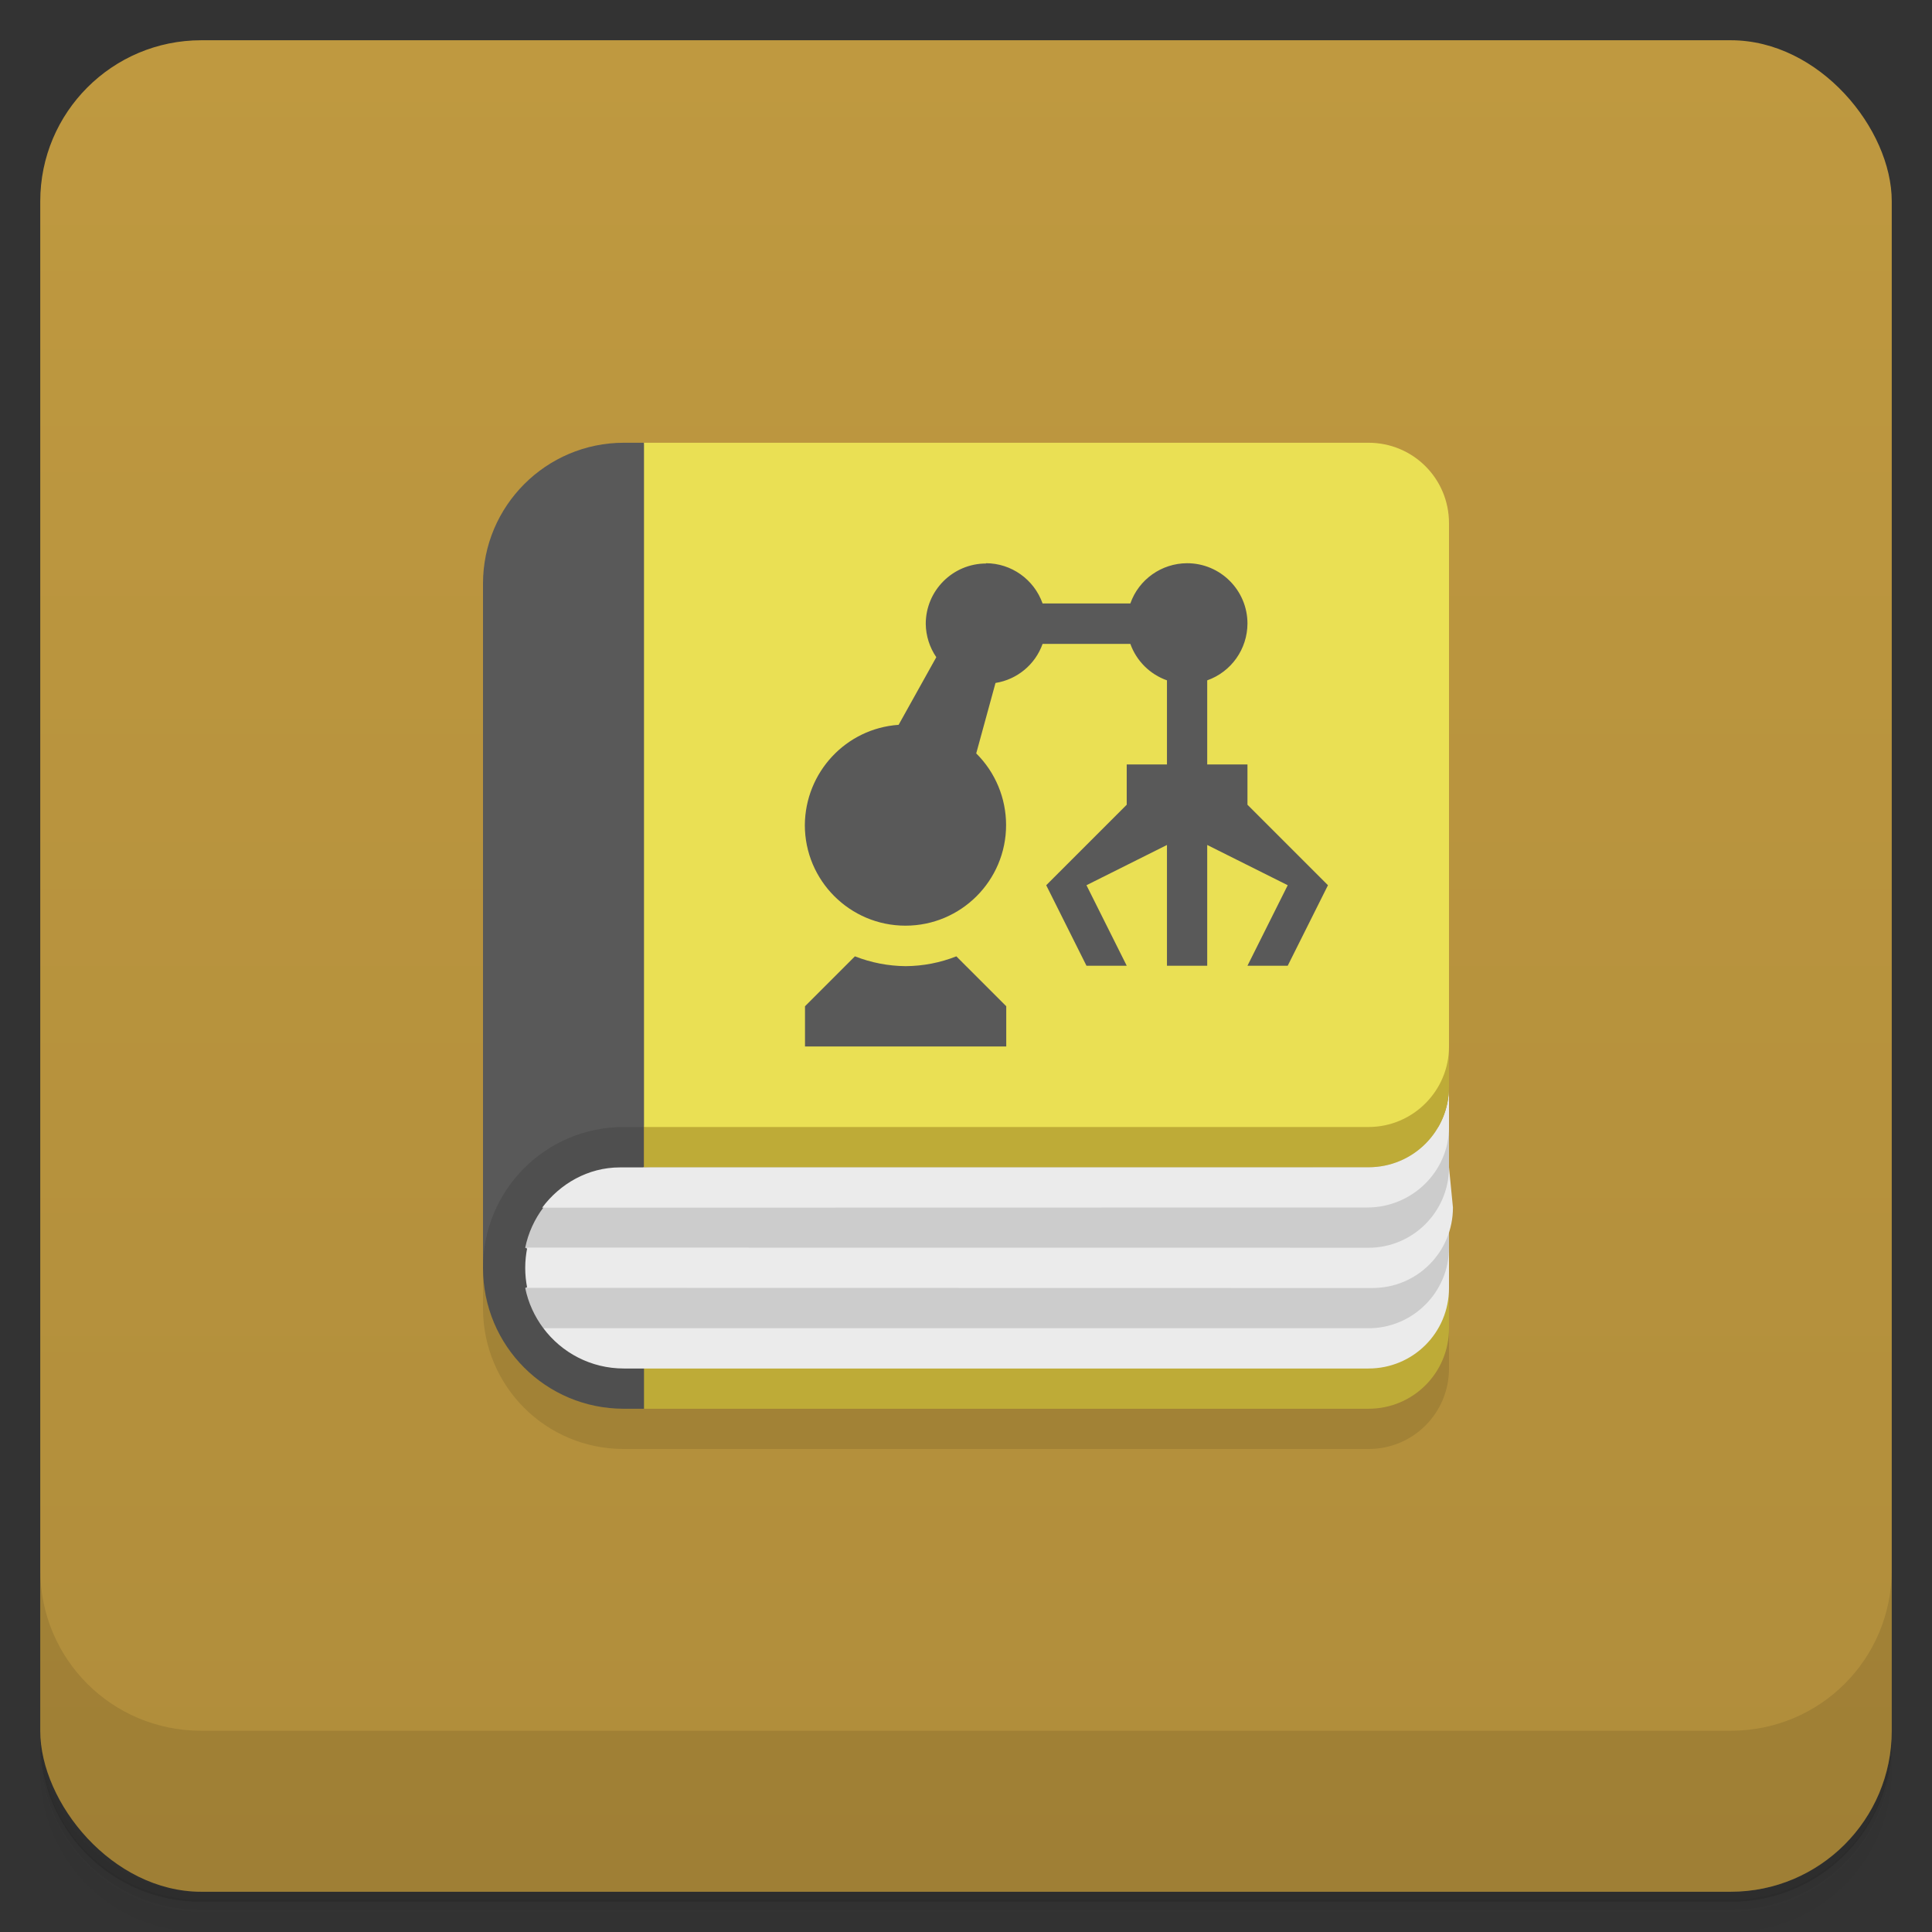 <?xml version="1.0" encoding="UTF-8"?>
<svg version="1.1" viewBox="0 0 48 48" xmlns="http://www.w3.org/2000/svg">
 <rect x="0" y="0" width="48" height="48" fill="#333333" stroke="none"/>
 <defs>
  <linearGradient id="bg" x2="0" y1="1" y2="47" gradientUnits="userSpaceOnUse">
   <stop style="stop-color:#bf9940" offset="0"/>
   <stop style="stop-color:#b08d3b" offset="1"/>
  </linearGradient>
 </defs>
 <path d="m1 43v0.25c0 2.22 1.78 4 4 4h38c2.22 0 4-1.78 4-4v-0.25c0 2.22-1.78 4-4 4h-38c-2.22 0-4-1.78-4-4zm0 0.5v0.5c0 2.22 1.78 4 4 4h38c2.22 0 4-1.78 4-4v-0.5c0 2.22-1.78 4-4 4h-38c-2.22 0-4-1.78-4-4z" style="opacity:.02"/>
 <path d="m1 43.2v0.25c0 2.22 1.78 4 4 4h38c2.22 0 4-1.78 4-4v-0.25c0 2.22-1.78 4-4 4h-38c-2.22 0-4-1.78-4-4z" style="opacity:.05"/>
 <path d="m1 43v0.25c0 2.22 1.78 4 4 4h38c2.22 0 4-1.78 4-4v-0.25c0 2.22-1.78 4-4 4h-38c-2.22 0-4-1.78-4-4z" style="opacity:.1"/>
 <rect x="1" y="1" width="46" height="46" rx="4" style="fill:url(#bg)"/>
 <path d="m1 39v4c0 2.22 1.78 4 4 4h38c2.22 0 4-1.78 4-4v-4c0 2.22-1.78 4-4 4h-38c-2.22 0-4-1.78-4-4z" style="opacity:.1"/>
 <path d="m12 15.5v17c0 1.94 1.56 3.5 3.5 3.5h18.5c1.11 0 2-0.892 2-2v-20z" style="opacity:.1"/>
 <path d="m15 34 1 1h18c1.11 0 2-0.892 2-2v-1z" style="fill:#beab37"/>
 <path d="m15.5 11c-1.93 0-3.5 1.57-3.5 3.5v17l4-3.5 2-8.5-2-8.5z" style="fill:#595959"/>
 <path d="m15.5 28c-1.94 0-3.5 1.56-3.5 3.5s1.56 3.5 3.5 3.5h0.5v-7z" style="fill:#4f4f4f"/>
 <path d="m16 29-2.5 1c-0.218 0.291-0.377 0.629-0.451 1l0.949 0.5-0.949 0.5c0.075 0.371 0.233 0.709 0.451 1l2.5 0.5 19-0.5 1-1v-4z" style="fill:#ccc"/>
 <path d="m36 27c0 1.1-0.895 2-2 2l-18.6 0.004c-0.793 1.66e-4 -1.49 0.409-1.93 1l20.5-0.004c1.11-2.11e-4 2.03-0.892 2.03-2zm0 2c0 1.1-0.895 2-2 2l-20.9-0.004c-0.033 0.162-0.051 0.331-0.051 0.504 0 0.17 0.017 0.336 0.049 0.496l21 0.004c1.11 2.07e-4 2-0.892 2-2zm0 2c0 1.1-0.895 2-2 2h-20.5c0.455 0.607 1.18 1 2 1h18.5c1.11 0 2-0.892 2-2z" style="fill:#ebebeb"/>
 <path d="m16 28 20-2v1c0 1.11-0.892 2-2 2h-18z" style="fill:#beab37"/>
 <path d="m16 11v17h18c1.1 0 2-0.895 2-2v-13c0-1.11-0.892-2-2-2z" style="fill:#eae054"/>
 <path d="m24.5 14c-0.828 0-1.5 0.672-1.5 1.5 0.004 0.296 0.095 0.584 0.262 0.828l-0.936 1.68c-1.31 0.091-2.32 1.18-2.33 2.49 0 1.38 1.12 2.5 2.5 2.5s2.5-1.12 2.5-2.5c-8.6e-5 -0.668-0.267-1.31-0.742-1.78l0.479-1.75c0.539-0.086 0.988-0.458 1.17-0.971h2.18c0.152 0.423 0.486 0.756 0.91 0.906v2.09h-1v1l-2 2 1 2h1l-1-2 2-1v3h1v-3l2 1-1 2h1l1-2-2-2v-1h-1v-2.09c0.597-0.211 0.997-0.775 1-1.41 0-0.828-0.672-1.5-1.5-1.5-0.634 0.002-1.2 0.402-1.41 1h-2.18c-0.212-0.599-0.778-1-1.41-1zm-3.26 9.76-1.24 1.24v1h5v-1l-1.24-1.24c-0.4 0.158-0.826 0.241-1.26 0.244-0.43-0.004-0.856-0.086-1.26-0.244z" style="fill:#595959"/>
</svg>

